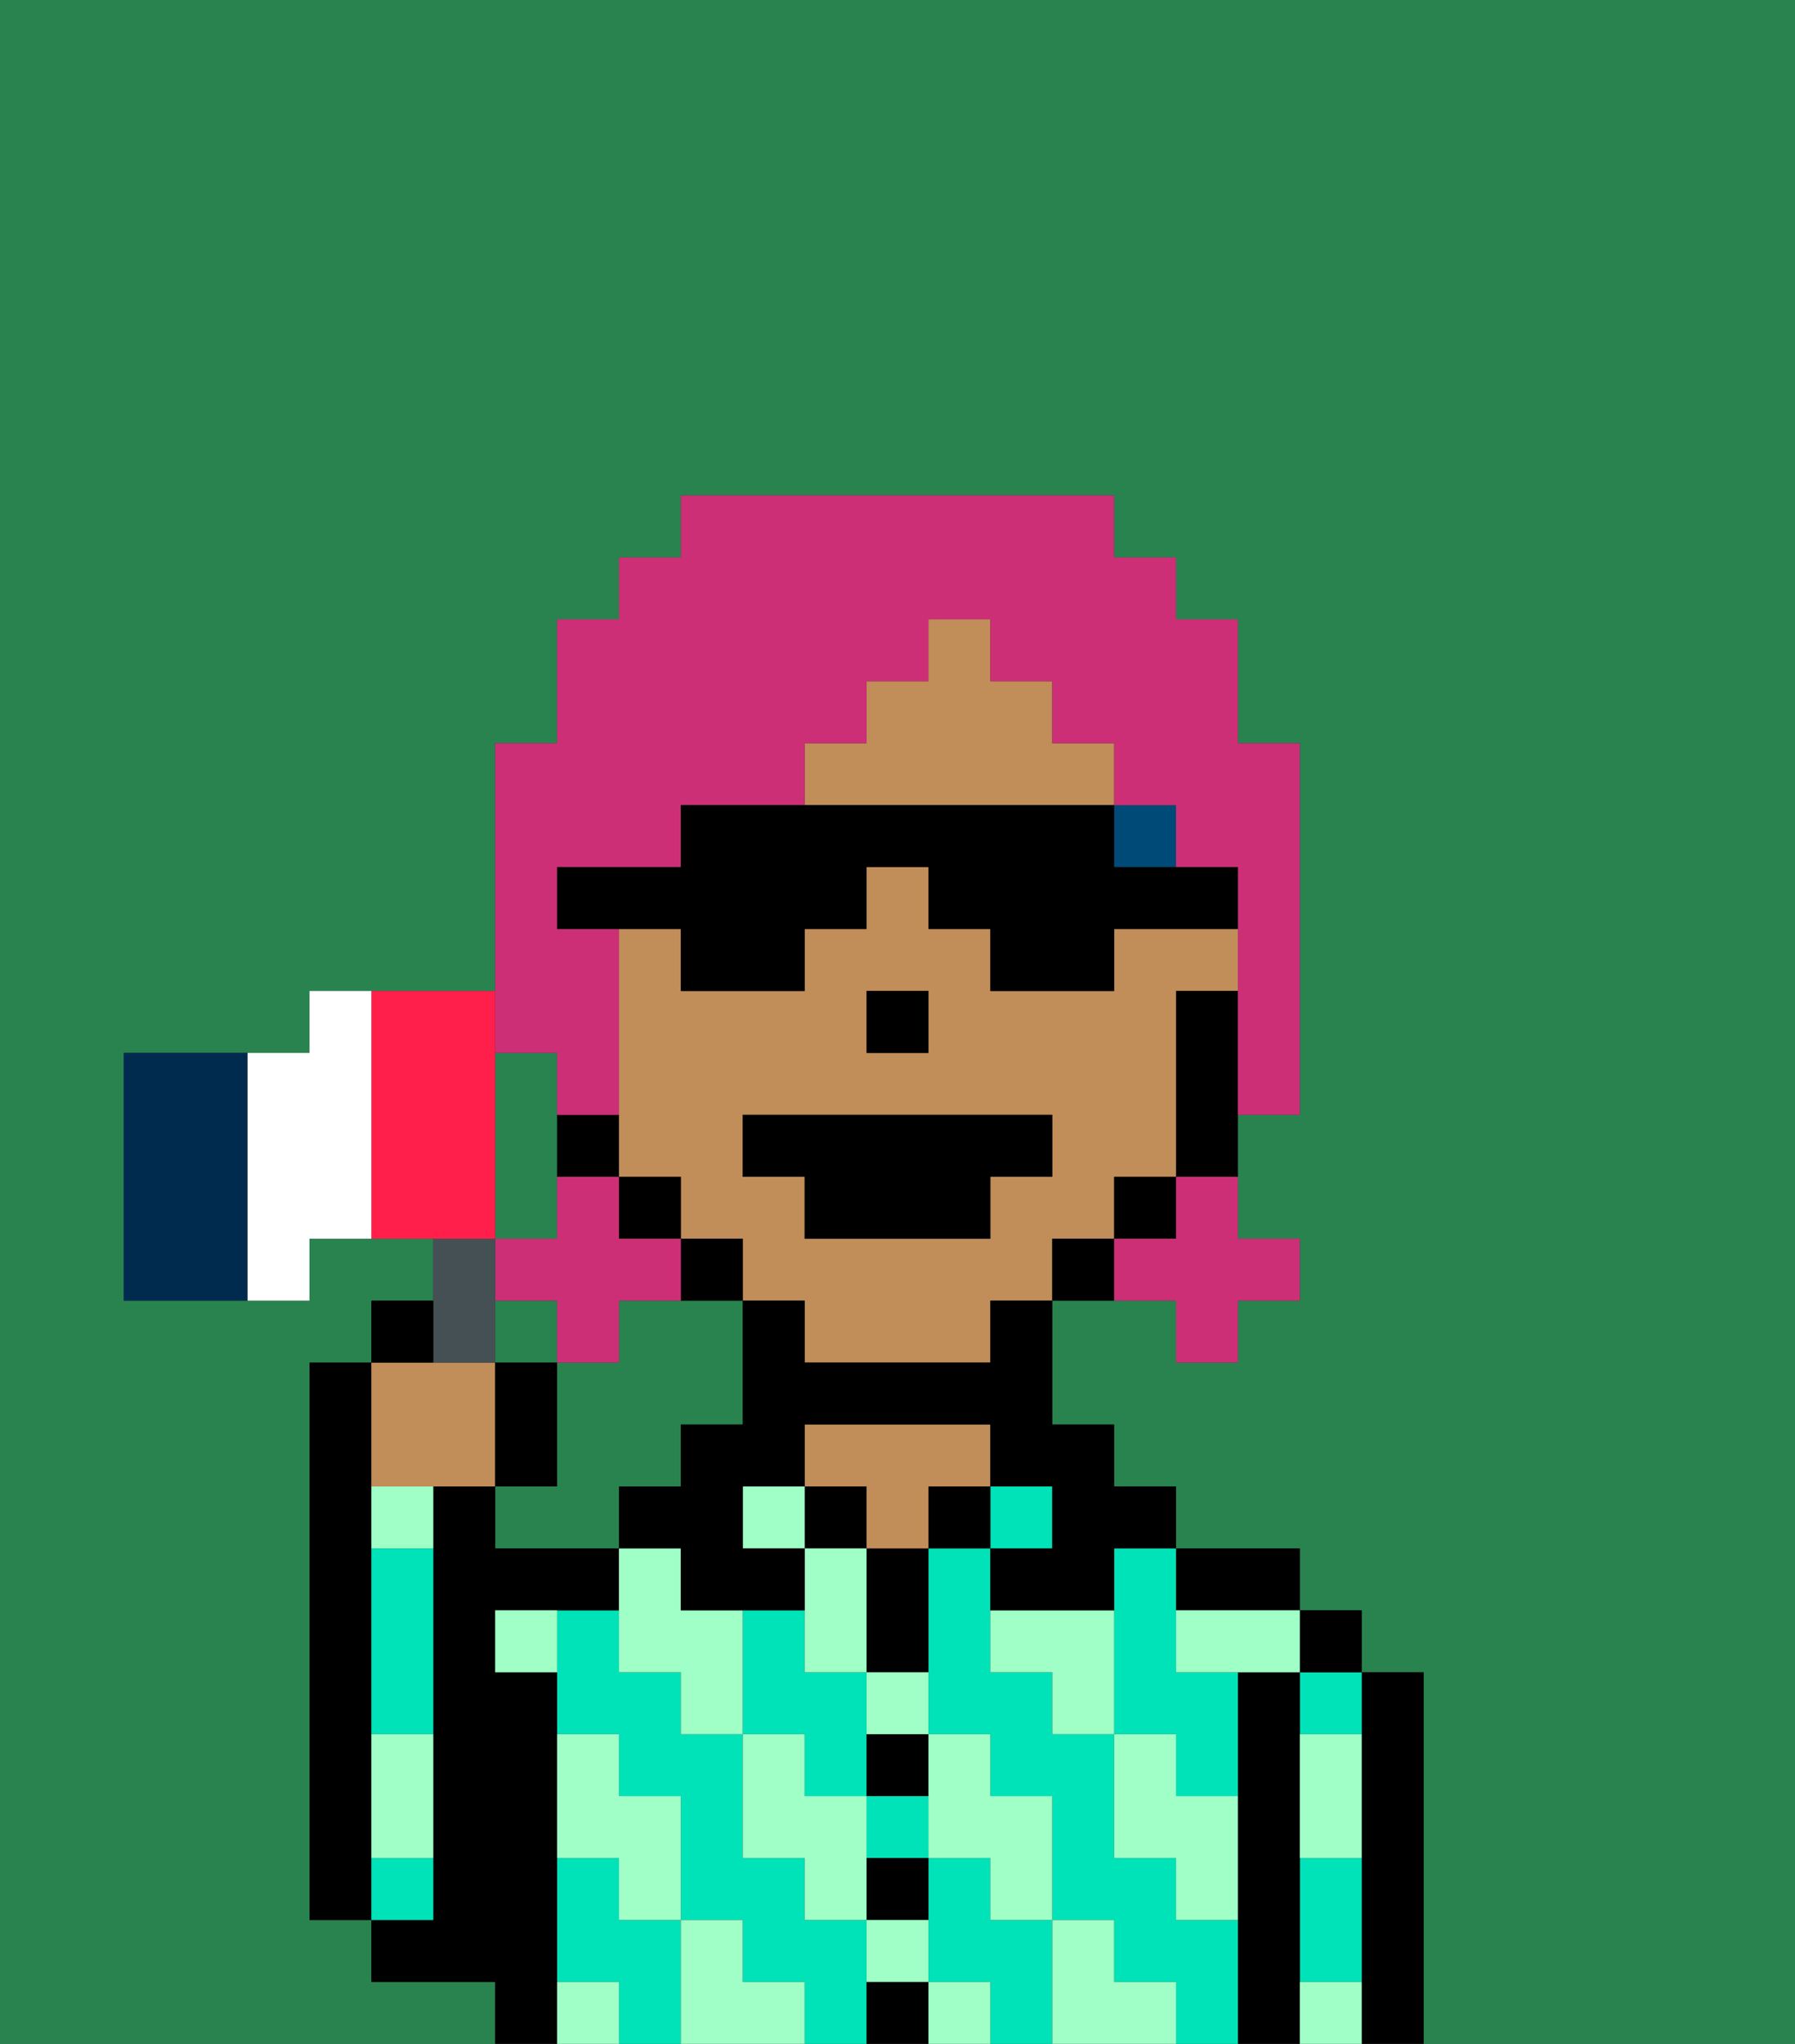 <svg xmlns="http://www.w3.org/2000/svg" viewBox="0 0 29 33"><rect x="0" y="0" width="29" height="33" fill="#333333" stroke="none"/><defs><style>polygon,rect,path{shape-rendering:crispedges;}.ab68-1{fill:#29834f;}.ab68-2{fill:#000000;}.ab68-3{fill:#00e2b7;}.ab68-4{fill:#c18d59;}.ab68-5{fill:#9fffc6;}.ab68-6{fill:#004a77;}.ab68-7{fill:#cc2f76;}.ab68-8{fill:#455054;}.ab68-9{fill:#002b4f;}.ab68-10{fill:#ff1f4a;}.ab68-11{fill:#ffffff;}</style></defs><rect class="ab68-1" x="11" y="20" width="1"/><rect class="ab68-1" x="8" y="21" width="1" height="1"/><path class="ab68-1" d="M11,24V23h1V21H10v1H9v2H8v1h2V24Z"/><rect class="ab68-1" x="12" y="21" width="1"/><rect class="ab68-1" x="18" y="19" width="1"/><path class="ab68-1" d="M9,19V18H9V17H8v3H9Z"/><rect class="ab68-1" x="16" y="21" width="1"/><rect class="ab68-1" x="17" y="20" width="1"/><polygon class="ab68-1" points="14 16 15 16 15 16 14 16 14 17 14 17 14 16"/><path class="ab68-1" d="M0,33H8V32H6V31H5V22H6V21H7V20H5v1H2V17H5V16H8V12H9V10h1V9h1V8h7V9h1v1h1v2h1v6H20V16h0v4h1v1H20v1H19V21H17v2h1v1h1v1h2v1h1v1h1v6h6V0H0Z"/><rect class="ab68-1" x="19" y="16" width="1"/><rect class="ab68-1" x="10" y="19" width="1"/><path class="ab68-2" d="M6,29V22H5v9H6V29Z"/><path class="ab68-2" d="M23,27H22v6h1V27Z"/><path class="ab68-3" d="M21,31v1h1V30H21Z"/><path class="ab68-3" d="M21,28h1V27H21Z"/><rect class="ab68-2" x="21" y="26" width="1" height="1"/><path class="ab68-2" d="M21,31V27H20v6h1V31Z"/><path class="ab68-3" d="M13,29h1V27H13V26H12v2h1Z"/><path class="ab68-3" d="M18,26v2h1v1h1V27H19V25H18Z"/><path class="ab68-3" d="M19,31V30H18V28H17V27H16V25H15v3h1v1h1v2h1v1h1v1h1V31Z"/><rect class="ab68-3" x="14" y="29" width="1" height="1"/><path class="ab68-3" d="M10,31V30H9v2h1v1h1V31Z"/><path class="ab68-3" d="M14,31H13V30H12V28H11V27H10V26H9v2h1v1h1v2h1v1h1v1h1V31Z"/><path class="ab68-3" d="M16,31V30H15v2h1v1h1V31Z"/><path class="ab68-2" d="M20,26h1V25H19v1Z"/><rect class="ab68-3" x="16" y="24" width="1" height="1"/><rect class="ab68-2" x="15" y="24" width="1" height="1"/><path class="ab68-2" d="M14,32v1h1V32Z"/><path class="ab68-2" d="M14,31h1V30H14Z"/><path class="ab68-2" d="M14,29h1V28H14Z"/><path class="ab68-2" d="M14,26v1h1V25H14Z"/><rect class="ab68-2" x="13" y="24" width="1" height="1"/><path class="ab68-4" d="M16,24V23H13v1h1v1h1V24Z"/><path class="ab68-2" d="M9,31V27H8V26h2V25H8V24H7v7H6v1H8v1H9V31Z"/><path class="ab68-3" d="M7,30H6v1H7Z"/><path class="ab68-3" d="M6,26v2H7V25H6Z"/><path class="ab68-5" d="M19,28H18v2h1v1h1V29H19Z"/><path class="ab68-5" d="M21,29v1h1V28H21Z"/><path class="ab68-5" d="M21,32v1h1V32Z"/><path class="ab68-5" d="M16,26v1h1v1h1V26Z"/><path class="ab68-5" d="M19,26v1h2V26H19Z"/><path class="ab68-5" d="M18,32V31H17v2h2V32Z"/><path class="ab68-5" d="M15,30h1v1h1V29H16V28H15v2Z"/><path class="ab68-5" d="M14,28h1V27H14Z"/><path class="ab68-5" d="M14,27V25H13v2Z"/><path class="ab68-5" d="M14,32h1V31H14Z"/><rect class="ab68-5" x="15" y="32" width="1" height="1"/><path class="ab68-5" d="M14,29H13V28H12v2h1v1h1V29Z"/><rect class="ab68-5" x="12" y="24" width="1" height="1"/><path class="ab68-5" d="M11,26V25H10v2h1v1h1V26Z"/><path class="ab68-5" d="M12,32V31H11v2h2V32Z"/><path class="ab68-5" d="M10,30v1h1V29H10V28H9v2Z"/><path class="ab68-5" d="M6,25H7V24H6Z"/><path class="ab68-5" d="M6,29v1H7V28H6Z"/><path class="ab68-5" d="M9,32v1h1V32Z"/><path class="ab68-5" d="M8,27H9V26H8Z"/><rect class="ab68-2" x="20" y="16"/><path class="ab68-4" d="M10,17v2h1v1h1v1h1v1h3V21h1V20h1V19h1V16h1V15H18v1H16V15H15V14H14v1H13v1H11V15H10v1h0Zm4-1h1v1H14Zm-2,2h5v1H16v1H13V19H12Z"/><path class="ab68-4" d="M13,13h5V12H17V11H16V10H15v1H14v1H13Z"/><path class="ab68-2" d="M19,16v3h1V16Z"/><polygon class="ab68-2" points="18 19 18 20 18 20 19 20 19 19 18 19 18 19"/><path class="ab68-2" d="M17,20h0v1h1V20Z"/><path class="ab68-2" d="M16,21v1H13V21H12v2H11v1H10v1h1v1h2V25H12V24h1V23h3v1h1v1H16v1h2V25h1V24H18V23H17V21Z"/><polygon class="ab68-2" points="16 10 16 10 15 10 15 10 16 10 16 10"/><path class="ab68-2" d="M12,20H11v1h1Z"/><polygon class="ab68-2" points="11 19 11 19 10 19 10 20 11 20 11 20 11 19"/><path class="ab68-2" d="M10,19h0V16h0v2H9v1Z"/><polygon class="ab68-2" points="14 17 14 17 15 17 15 16 15 16 14 16 14 17"/><rect class="ab68-6" x="13" y="12" height="1"/><rect class="ab68-6" x="18" y="13" width="1" height="1"/><polygon class="ab68-2" points="13 20 16 20 16 19 17 19 17 18 12 18 12 19 13 19 13 20"/><path class="ab68-7" d="M19,20H18v1h1v1h1V21h1V20H20V19H19Z"/><path class="ab68-7" d="M9,22h1V21h1V20H10V19H9v1H8v1H9Z"/><path class="ab68-7" d="M8,17H9v1h1V15H9V14h2V13h2V12h1V11h1V10h1v1h1v1h1v1h1v1h1v2h0v2h1V12H20V10H19V9H18V8H11V9H10v1H9v2H8v4H8Z"/><path class="ab68-2" d="M11,16h2V15h1V14h1v1h1v1h2V15h2V14H18V13H11v1H9v1h2Z"/><path class="ab68-4" d="M7,24H8V22H6v2Z"/><path class="ab68-8" d="M8,22V20H7v2Z"/><path class="ab68-2" d="M7,21H6v1H7Z"/><path class="ab68-2" d="M9,22H8v2H9Z"/><path class="ab68-9" d="M3,17H2v4H4V17Z"/><path class="ab68-10" d="M8,19V16H6v4H8Z"/><path class="ab68-11" d="M5,16v1H4v4H5V20H6V16Z"/></svg>